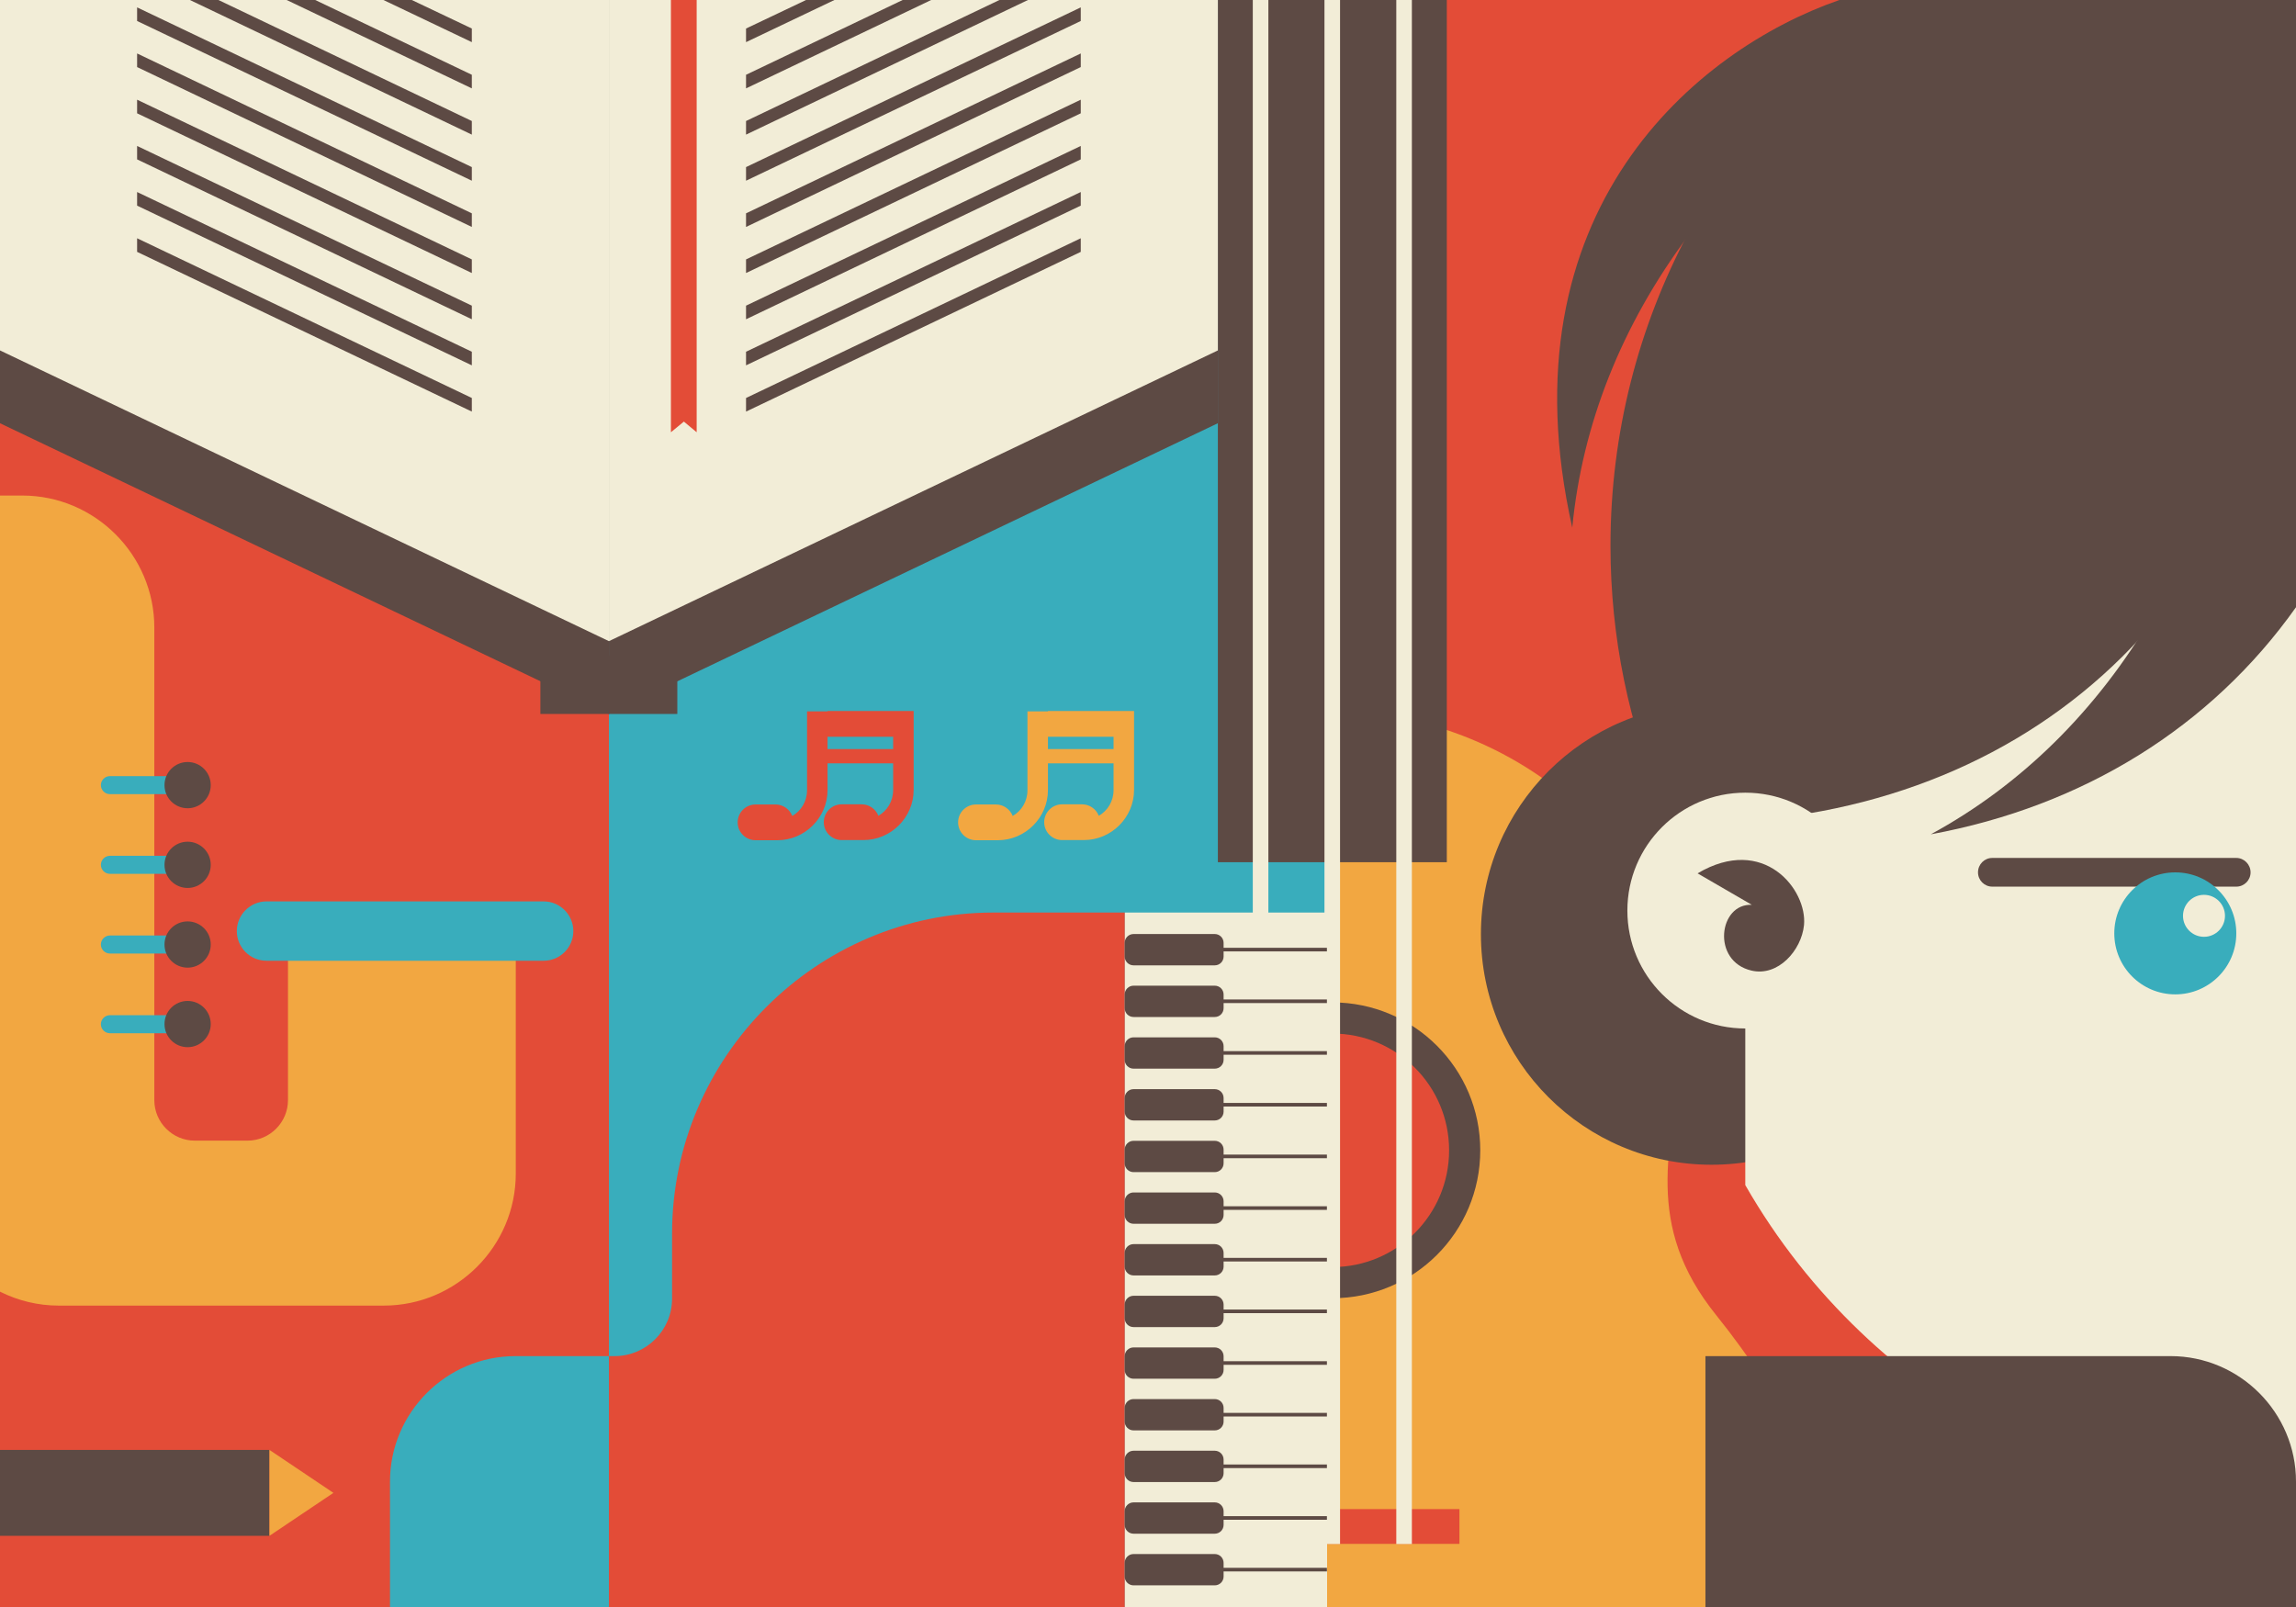 <?xml version="1.0" encoding="utf-8"?>
<!-- Generator: Adobe Illustrator 21.0.0, SVG Export Plug-In . SVG Version: 6.00 Build 0)  -->
<svg version="1.1" id="Layer_1" xmlns="http://www.w3.org/2000/svg" xmlns:xlink="http://www.w3.org/1999/xlink" x="0px" y="0px"
	 width="1400px" height="980px" viewBox="0 0 1400 980" style="enable-background:new 0 0 1400 980;" xml:space="preserve">
<rect x="0" y="0" width="1400" height="980" fill="#333333" stroke="none"/>
<style type="text/css">
	.st0{fill-rule:evenodd;clip-rule:evenodd;fill:#E34C37;}
	.st1{fill-rule:evenodd;clip-rule:evenodd;fill:#F2A741;}
	.st2{fill-rule:evenodd;clip-rule:evenodd;fill:#5D4A44;}
	.st3{fill-rule:evenodd;clip-rule:evenodd;fill:#39ADBC;}
	.st4{fill-rule:evenodd;clip-rule:evenodd;fill:#F2EDD7;}
</style>
<g>
	<rect x="809.2" y="0" class="st0" width="590.8" height="980"/>
	<path class="st1" d="M1024.7,646.1c11.3-116.7-95-212.3-212.3-212.3c-117.2,0-223.6,95.6-212.3,212.3
		c5.2,53.9,23.1,100.3-21.9,156.1C537.6,852.8,506,912.3,498.5,980h627.8c-7.4-67.7-39-127.2-79.7-177.8
		C1001.6,746.4,1019.5,700,1024.7,646.1z"/>
	<circle class="st2" cx="812.4" cy="701.5" r="90.2"/>
	<rect y="0" class="st3" width="809.2" height="980"/>
	<rect y="0" class="st0" width="371.3" height="980"/>
	<path class="st2" d="M982,332.8c0,224.4,181.9,406.3,406.3,406.3c3.9,0,7.9-0.1,11.8-0.2V0h-244.8C1050.5,73.5,982,195.1,982,332.8
		z"/>
	<circle class="st2" cx="1043.6" cy="569.7" r="140.6"/>
	<path class="st4" d="M1177.3,508.8c110-59.8,185.6-182,199.6-348.9h-312.7v562.8c78.3,136.7,223.9,201.4,335.8,201.4V370.3
		C1348.1,443.5,1270.2,491.7,1177.3,508.8z"/>
	<path class="st2" d="M1203.5,0.5c-0.1-0.2-0.2-0.3-0.3-0.5h-81.6c-87.2,30.2-206.3,128.7-162.9,321.8
		C970.7,196.6,1054.2,78.7,1203.5,0.5z"/>
	<path class="st2" d="M1048.5,501.6c195.6-7.4,341.5-142.5,351.5-357.6h-351.5V501.6z"/>
	<circle class="st4" cx="1064.2" cy="555.3" r="71.9"/>
	<rect x="734.9" y="920.3" class="st0" width="155" height="21.2"/>
	<circle class="st0" cx="812.4" cy="701.5" r="71.2"/>
	<path class="st0" d="M409.8,752.3V792c0,19.3-15.8,35-35,35c-20.2,0-40.4,0-60.6,0c-42.1,0-76.5,34.4-76.5,76.5V980h172.1h190.8
		h85.3V556.5h-80.2C498,556.5,409.8,644.6,409.8,752.3z"/>
	<path class="st3" d="M237.8,903.5V980h133.5V827h-57C272.2,827,237.8,861.4,237.8,903.5z"/>
	<g>
		<rect x="742.6" y="0" class="st2" width="139.6" height="525.8"/>
		<g>
			<rect x="851.4" y="0" class="st4" width="9.5" height="941.6"/>
			<rect x="807.6" y="0" class="st4" width="9.5" height="941.6"/>
			<rect x="763.9" y="0" class="st4" width="9.5" height="941.6"/>
		</g>
	</g>
	<rect x="685.9" y="556.5" class="st4" width="123.3" height="423.5"/>
	<g>
		<path class="st2" d="M746.1,575c0-3-2.4-5.4-5.4-5.4h-49.5c-3,0-5.4,2.4-5.4,5.4v8.3c0,3,2.4,5.4,5.4,5.4h49.5
			c3,0,5.4-2.4,5.4-5.4v-3.1h63v-2.2h-63V575z"/>
		<path class="st2" d="M746.1,606.5c0-3-2.4-5.4-5.4-5.4h-49.5c-3,0-5.4,2.4-5.4,5.4v8.3c0,3,2.4,5.4,5.4,5.4h49.5
			c3,0,5.4-2.4,5.4-5.4v-3.1h63v-2.2h-63V606.5z"/>
		<path class="st2" d="M746.1,638c0-3-2.4-5.4-5.4-5.4h-49.5c-3,0-5.4,2.4-5.4,5.4v8.3c0,3,2.4,5.4,5.4,5.4h49.5
			c3,0,5.4-2.4,5.4-5.4v-3.1h63v-2.2h-63V638z"/>
		<path class="st2" d="M746.1,669.6c0-3-2.4-5.4-5.4-5.4h-49.5c-3,0-5.4,2.4-5.4,5.4v8.3c0,3,2.4,5.4,5.4,5.4h49.5
			c3,0,5.4-2.4,5.4-5.4v-3.1h63v-2.2h-63V669.6z"/>
		<path class="st2" d="M746.1,701.1c0-3-2.4-5.4-5.4-5.4h-49.5c-3,0-5.4,2.4-5.4,5.4v8.3c0,3,2.4,5.4,5.4,5.4h49.5
			c3,0,5.4-2.4,5.4-5.4v-3.1h63v-2.2h-63V701.1z"/>
		<path class="st2" d="M746.1,732.6c0-3-2.4-5.4-5.4-5.4h-49.5c-3,0-5.4,2.4-5.4,5.4v8.3c0,3,2.4,5.4,5.4,5.4h49.5
			c3,0,5.4-2.4,5.4-5.4v-3.1h63v-2.2h-63V732.6z"/>
		<path class="st2" d="M746.1,764.1c0-3-2.4-5.4-5.4-5.4h-49.5c-3,0-5.4,2.4-5.4,5.4v8.3c0,3,2.4,5.4,5.4,5.4h49.5
			c3,0,5.4-2.4,5.4-5.4v-3.1h63v-2.2h-63V764.1z"/>
		<path class="st2" d="M746.1,795.6c0-3-2.4-5.4-5.4-5.4h-49.5c-3,0-5.4,2.4-5.4,5.4v8.3c0,3,2.4,5.4,5.4,5.4h49.5
			c3,0,5.4-2.4,5.4-5.4v-3.1h63v-2.2h-63V795.6z"/>
		<path class="st2" d="M746.1,827.1c0-3-2.4-5.4-5.4-5.4h-49.5c-3,0-5.4,2.4-5.4,5.4v8.3c0,3,2.4,5.4,5.4,5.4h49.5
			c3,0,5.4-2.4,5.4-5.4v-3.1h63v-2.2h-63V827.1z"/>
		<path class="st2" d="M746.1,858.6c0-3-2.4-5.4-5.4-5.4h-49.5c-3,0-5.4,2.4-5.4,5.4v8.3c0,3,2.4,5.4,5.4,5.4h49.5
			c3,0,5.4-2.4,5.4-5.4v-3.1h63v-2.2h-63V858.6z"/>
		<path class="st2" d="M746.1,890.1c0-3-2.4-5.4-5.4-5.4h-49.5c-3,0-5.4,2.4-5.4,5.4v8.3c0,3,2.4,5.4,5.4,5.4h49.5
			c3,0,5.4-2.4,5.4-5.4v-3.1h63v-2.2h-63V890.1z"/>
		<path class="st2" d="M746.1,921.6c0-3-2.4-5.4-5.4-5.4h-49.5c-3,0-5.4,2.4-5.4,5.4v8.3c0,3,2.4,5.4,5.4,5.4h49.5
			c3,0,5.4-2.4,5.4-5.4v-3.1h63v-2.2h-63V921.6z"/>
		<path class="st2" d="M746.1,953.1c0-3-2.4-5.4-5.4-5.4h-49.5c-3,0-5.4,2.4-5.4,5.4v8.3c0,3,2.4,5.4,5.4,5.4h49.5
			c3,0,5.4-2.4,5.4-5.4v-3.1h63v-2.2h-63V953.1z"/>
	</g>
	<g>
		<path class="st1" d="M175.6,670.9c0,13.6-11.1,24.7-24.7,24.7h-32.1c-13.6,0-24.7-11.1-24.7-24.7v-85V432v-49.3
			c0-44.3-36.2-80.5-80.5-80.5H0v485.5c10.8,5.4,23,8.5,35.8,8.5h93.6h11.1H234c44.3,0,80.5-36.2,80.5-80.5V562.8H175.6V670.9z"/>
		<path class="st3" d="M331.5,549.7h-169c-10,0-18.1,8.2-18.1,18.1c0,10,8.1,18.1,18.1,18.1h169c10,0,18.1-8.1,18.1-18.1
			C349.6,557.9,341.5,549.7,331.5,549.7z"/>
		<g>
			<path class="st3" d="M109.7,473.3H67c-3,0-5.5,2.5-5.5,5.5c0,3,2.5,5.5,5.5,5.5h42.6c3,0,5.5-2.5,5.5-5.5
				C115.1,475.8,112.7,473.3,109.7,473.3z"/>
			<circle class="st2" cx="114.4" cy="478.8" r="14.1"/>
		</g>
		<g>
			<path class="st3" d="M109.7,521.9H67c-3,0-5.5,2.5-5.5,5.5c0,3,2.5,5.5,5.5,5.5h42.6c3,0,5.5-2.5,5.5-5.5
				C115.1,524.4,112.7,521.9,109.7,521.9z"/>
			<circle class="st2" cx="114.4" cy="527.4" r="14.1"/>
		</g>
		<g>
			<path class="st3" d="M109.7,570.5H67c-3,0-5.5,2.5-5.5,5.5c0,3,2.5,5.5,5.5,5.5h42.6c3,0,5.5-2.5,5.5-5.5
				C115.1,572.9,112.7,570.5,109.7,570.5z"/>
			<circle class="st2" cx="114.4" cy="576" r="14.1"/>
		</g>
		<g>
			<path class="st3" d="M109.7,619.1H67c-3,0-5.5,2.5-5.5,5.5c0,3,2.5,5.5,5.5,5.5h42.6c3,0,5.5-2.5,5.5-5.5
				C115.1,621.5,112.7,619.1,109.7,619.1z"/>
			<circle class="st2" cx="114.4" cy="624.5" r="14.1"/>
		</g>
	</g>
	<g>
		<g>
			<g>
				<polygon class="st2" points="0,258.1 371.3,435.4 371.3,0 0,0 				"/>
				<polygon class="st2" points="371.3,435.4 742.6,258.1 742.6,0 371.3,0 				"/>
			</g>
			<polygon class="st4" points="0,213.7 371.3,391 371.3,0 0,0 			"/>
			<polygon class="st4" points="371.3,391 742.6,213.7 742.6,0 371.3,0 			"/>
			<polygon class="st2" points="83.6,97.2 287.7,194.7 287.7,186.4 83.6,89 			"/>
			<polygon class="st2" points="83.6,125.4 287.7,222.8 287.7,214.5 83.6,117.1 			"/>
			<polygon class="st2" points="83.6,69.1 287.7,166.5 287.7,158.2 83.6,60.8 			"/>
			<polygon class="st2" points="83.6,153.6 287.7,251 287.7,242.7 83.6,145.3 			"/>
			<polygon class="st2" points="174.8,0 287.7,53.9 287.7,45.6 192.2,0 			"/>
			<polygon class="st2" points="115.8,0 287.7,82.1 287.7,73.8 133.2,0 			"/>
			<polygon class="st2" points="233.8,0 287.7,25.7 287.7,17.4 251.1,0 			"/>
			<polygon class="st2" points="83.6,12.8 287.7,110.2 287.7,101.9 83.6,4.5 			"/>
			<polygon class="st2" points="83.6,40.9 287.7,138.4 287.7,130.1 83.6,32.6 			"/>
			<polygon class="st2" points="454.9,251 659,153.6 659,145.3 454.9,242.7 			"/>
			<polygon class="st2" points="491.5,0 454.9,17.4 454.9,25.7 508.8,0 			"/>
			<polygon class="st2" points="454.9,222.8 659,125.4 659,117.1 454.9,214.5 			"/>
			<polygon class="st2" points="550.4,0 454.9,45.6 454.9,53.9 567.8,0 			"/>
			<polygon class="st2" points="609.4,0 454.9,73.8 454.9,82.1 626.8,0 			"/>
			<polygon class="st2" points="454.9,194.7 659,97.2 659,89 454.9,186.4 			"/>
			<polygon class="st2" points="454.9,110.2 659,12.8 659,4.5 454.9,101.9 			"/>
			<polygon class="st2" points="454.9,138.4 659,40.9 659,32.6 454.9,130.1 			"/>
			<polygon class="st2" points="454.9,166.5 659,69.1 659,60.8 454.9,158.2 			"/>
			<rect x="329.5" y="399.7" class="st2" width="83.5" height="35.7"/>
		</g>
		<polygon class="st0" points="409.1,263.6 417,257.1 424.8,263.6 424.8,0 409.1,0 		"/>
	</g>
	<path class="st2" d="M1035.1,532.6l33.1,19.2c-20.2-1-24.8,34.4-0.2,40.1c16.2,3.8,30.4-12.3,32-27.7
		C1102.1,542.6,1075.5,508.7,1035.1,532.6z"/>
	<path class="st2" d="M1323.5,827h-283.6v153H1400v-76.5C1400,861.4,1365.6,827,1323.5,827z"/>
	<path class="st2" d="M1363.6,523.2h-148.8c-4.8,0-8.7,3.9-8.7,8.8c0,4.8,3.9,8.7,8.7,8.7h148.8c4.8,0,8.7-3.9,8.7-8.7
		C1372.3,527.2,1368.4,523.2,1363.6,523.2z"/>
	<ellipse class="st3" cx="1326.4" cy="569.2" rx="37.2" ry="37.2"/>
	<circle class="st4" cx="1343.9" cy="558.5" r="12.8"/>
	<path class="st1" d="M639,433.8h-12.5v15.5v7.5v8.8v16.3c0,6.8-3.6,12.6-9,15.7c-1.6-4.1-5.6-7-10.2-7h-12.2
		c-6,0-10.9,4.9-10.9,10.9c0,6,4.9,10.9,10.9,10.9h7.4h4.8h1.1c16.8,0,30.6-13.8,30.6-30.6v-16.3h40v16.3c0,6.8-3.6,12.6-9,15.7
		c-1.6-4.1-5.6-7-10.2-7h-12.2c-6,0-10.9,4.9-10.9,10.9c0,6,4.9,10.9,10.9,10.9h7.4h4.8h1.1c16.8,0,30.6-13.8,30.6-30.6v-16.3v-8.8
		v-7.5v-15.5H679H639z M679,456.8h-40v-7.5h40V456.8z"/>
	<path class="st0" d="M504.6,433.8h-12.5v15.5v7.5v8.8v16.3c0,6.8-3.6,12.6-9,15.7c-1.6-4.1-5.6-7-10.2-7h-12.2
		c-6,0-10.9,4.9-10.9,10.9c0,6,4.9,10.9,10.9,10.9h7.4h4.8h1.1c16.8,0,30.6-13.8,30.6-30.6v-16.3h40v16.3c0,6.8-3.6,12.6-9,15.7
		c-1.6-4.1-5.6-7-10.2-7h-12.2c-6,0-10.9,4.9-10.9,10.9c0,6,4.9,10.9,10.9,10.9h7.4h4.8h1.1c16.8,0,30.6-13.8,30.6-30.6v-16.3v-8.8
		v-7.5v-15.5h-12.5H504.6z M544.6,456.8h-40v-7.5h40V456.8z"/>
	<g>
		<rect y="884.2" class="st2" width="164.3" height="52.4"/>
		<polygon class="st1" points="164.3,936.6 203.3,910.4 164.3,884.2 		"/>
	</g>
</g>
</svg>

